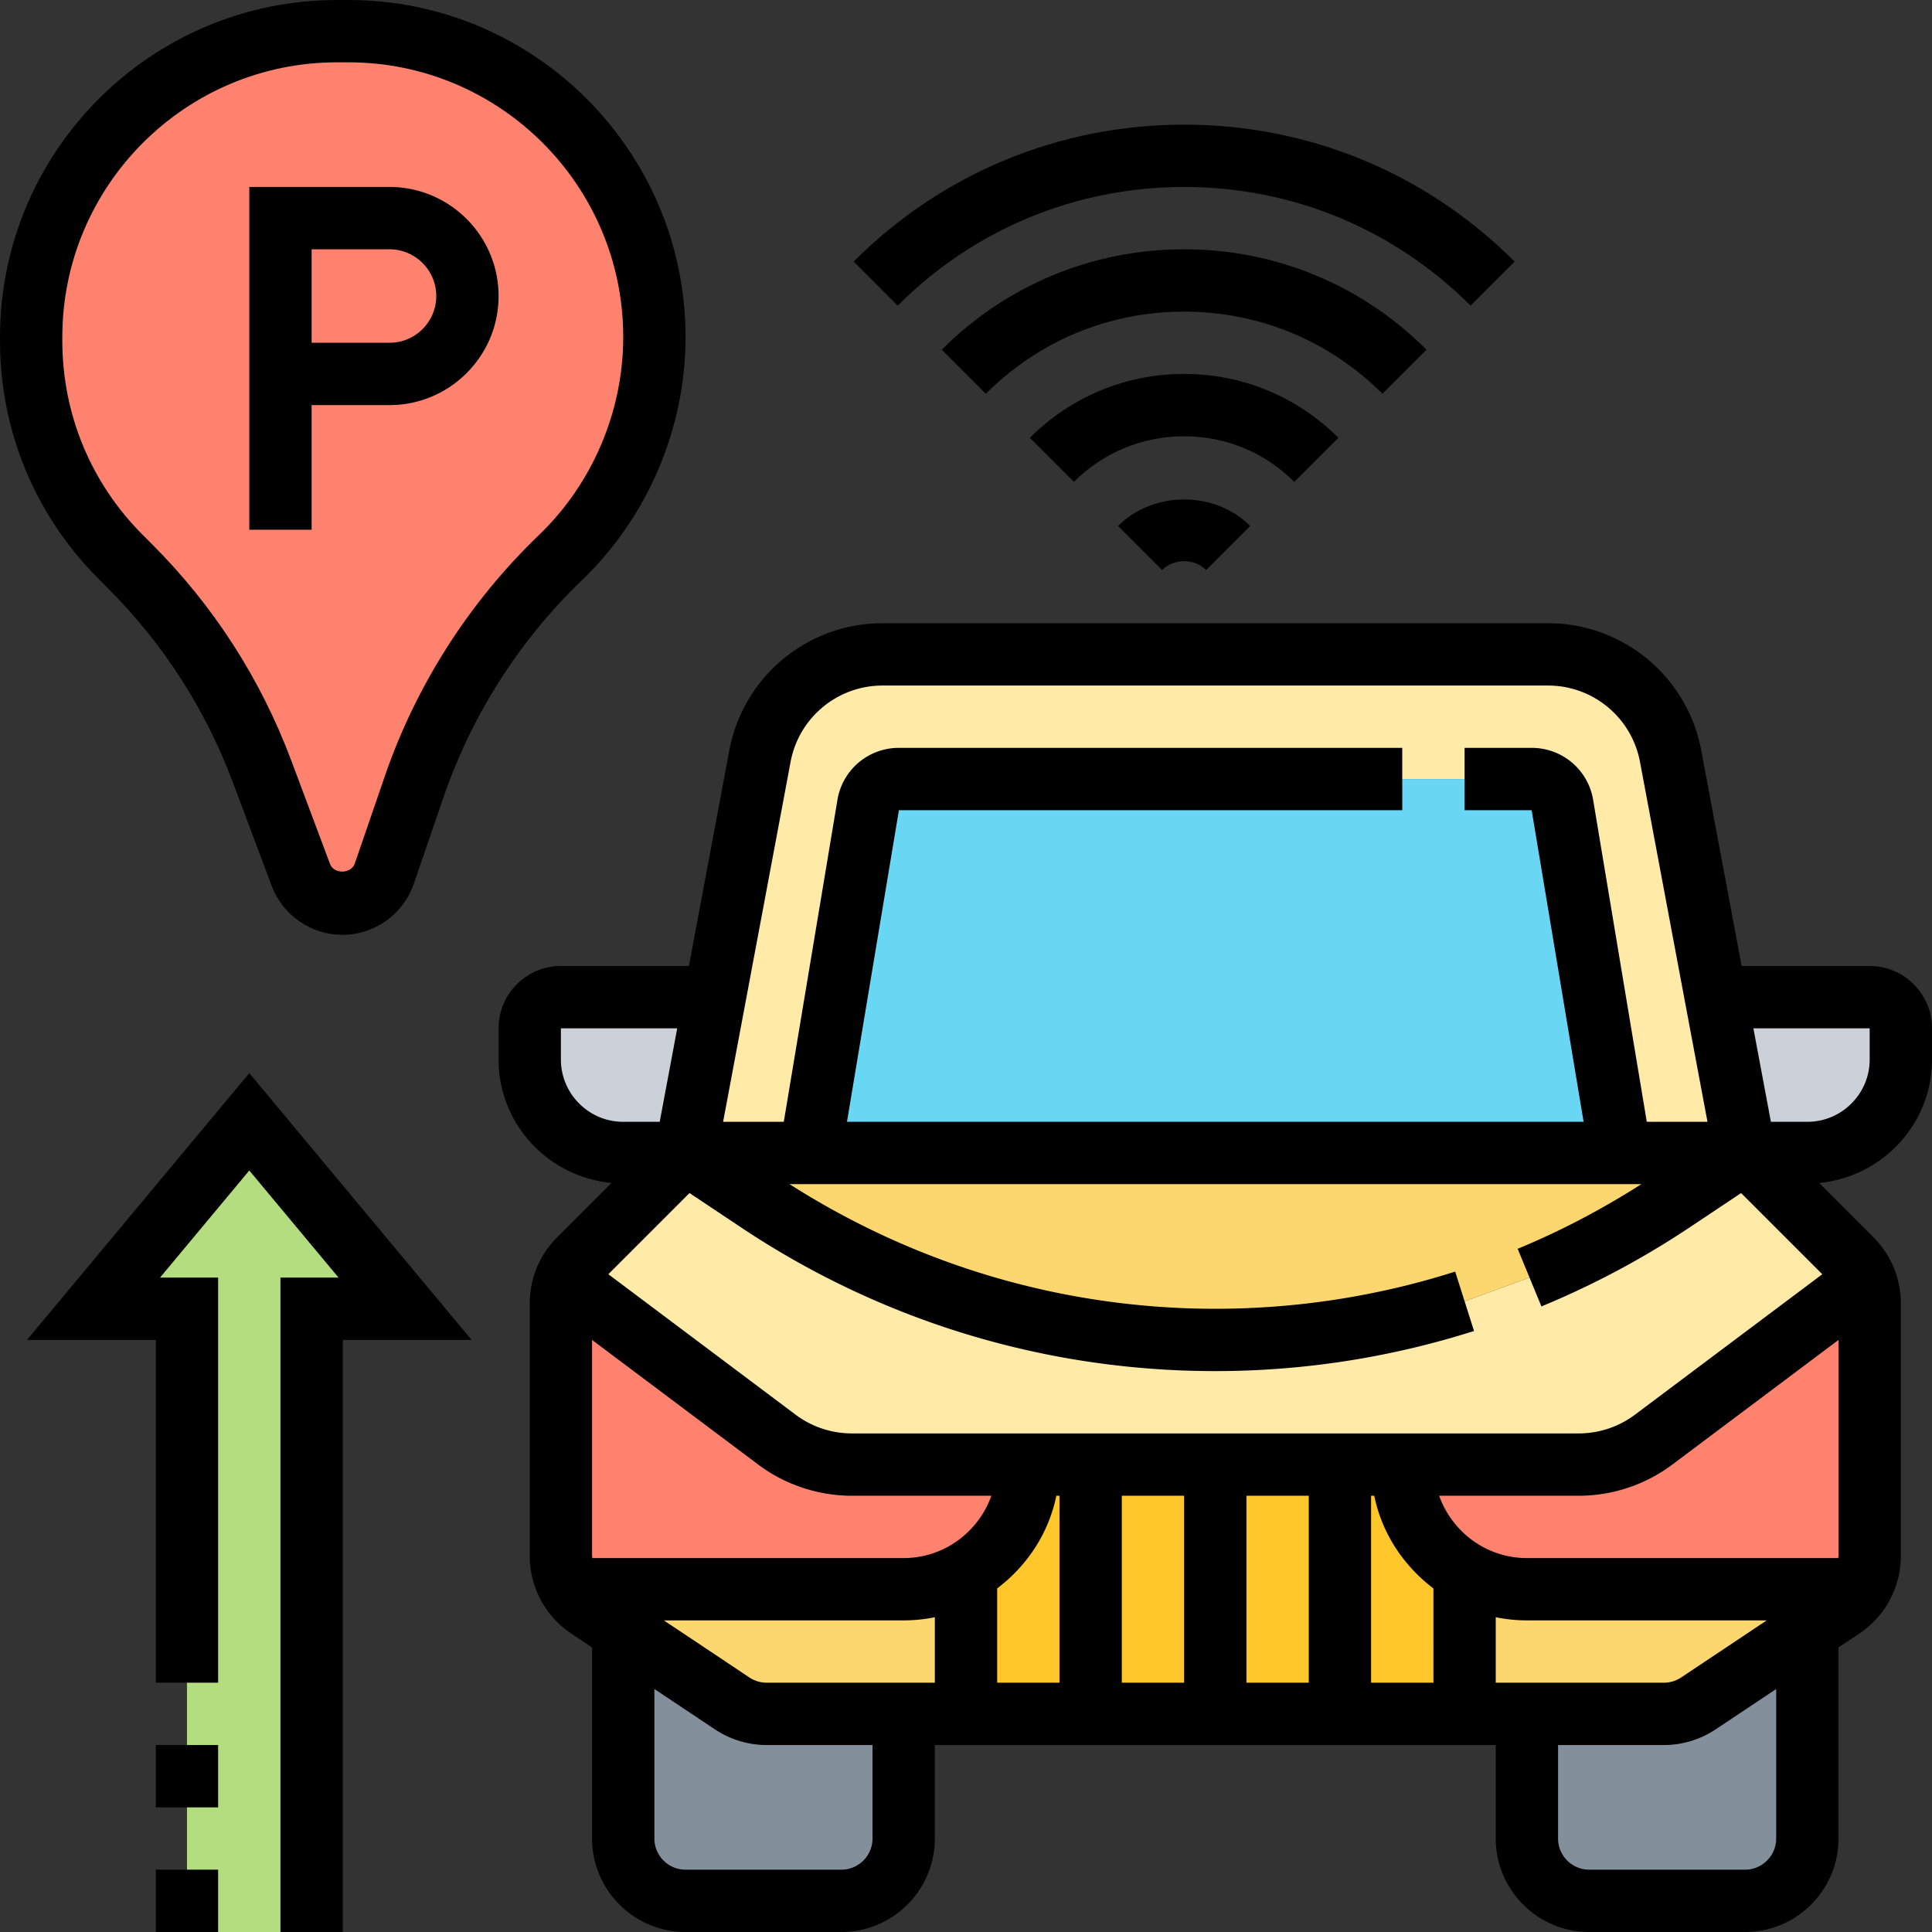 <svg height="496pt" viewBox="0 0 496 496" width="496pt" xmlns="http://www.w3.org/2000/svg"><rect x="0" y="0" width="496" height="496" fill="#333333" stroke="none"/><path d="M488 264v8c0 13.281-10.719 24-24 24h-16l-7.52-40H480c4.398 0 8 3.602 8 8zm0 0M183.52 256L176 296h-16c-13.281 0-24-10.719-24-24v-8c0-4.398 3.602-8 8-8zm0 0" fill="#ccd1d9"/><path d="M464 418.64V472c0 8.8-7.2 16-16 16h-40c-8.8 0-16-7.2-16-16v-32h35.121c3.2 0 6.32-.96 8.879-2.719zm0 0M232 440v32c0 8.8-7.2 16-16 16h-40c-8.8 0-16-7.2-16-16v-53.36l28 18.641c2.559 1.758 5.68 2.719 8.879 2.719zm0 0" fill="#838f9b"/><g fill="#ffc729"><path d="M376 403.68V440h-32v-64h16c0 11.84 6.398 22.16 16 27.68zm0 0M312 376h32v64h-32zm0 0M280 376h32v64h-32zm0 0M280 376v64h-32v-36.32c9.602-5.52 16-15.84 16-27.68zm0 0"/></g><path d="M464 418.64l-28 18.641c-2.559 1.758-5.68 2.719-8.879 2.719H376v-36.32c4.719 2.718 10.16 4.32 16 4.32h85.52c-1.2 1.84-2.72 3.441-4.641 4.719zm0 0M160 418.64l-8.879-5.921c-1.922-1.278-3.441-2.88-4.64-4.719H232c5.84 0 11.281-1.602 16-4.32V440h-51.121c-3.2 0-6.32-.96-8.879-2.719zm0 0" fill="#fcd770"/><path d="M376 403.68c-9.602-5.52-16-15.84-16-27.68h45.36c6.878 0 13.6-2.238 19.199-6.398l54.32-40.801a16.07 16.07 0 0 1 1.121 5.84v64.8c0 3.118-.879 6.079-2.48 8.559H392c-5.84 0-11.281-1.602-16-4.32zm0 0M248 403.68c-4.719 2.718-10.16 4.32-16 4.32h-85.52c-1.601-2.48-2.48-5.441-2.48-8.559v-64.8c0-2 .398-4 1.121-5.84l54.32 40.8c5.598 4.16 12.32 6.399 19.2 6.399H264c0 11.84-6.398 22.16-16 27.68zm0 0" fill="#ff826e"/><path d="M478.879 328.8l-54.32 40.802c-5.598 4.16-12.32 6.398-19.2 6.398H218.641c-6.88 0-13.602-2.238-19.2-6.398l-54.32-40.801c.8-2 2-3.922 3.598-5.52L176 296l18.719 12.48C229.44 331.68 270.239 344 312 344c21.84 0 43.441-3.36 64-9.922L392.64 328c12.801-5.281 25.04-11.762 36.641-19.52L448 296l27.281 27.281c1.598 1.598 2.797 3.52 3.598 5.52zm0 0" fill="#ffeaa7"/><path d="M448 296l-18.719 12.48c-11.601 7.758-23.84 14.239-36.64 19.52L376 334.078c-20.559 6.563-42.16 9.922-64 9.922-41.762 0-82.559-12.32-117.281-35.52L176 296zm0 0" fill="#fcd770"/><path d="M183.52 256l11.601-61.922c2.8-15.117 16-26.078 31.438-26.078H397.44c15.438 0 28.637 10.96 31.438 26.078L440.48 256l7.52 40h-32l-14.879-89.281A7.996 7.996 0 0 0 393.2 200H230.801a7.996 7.996 0 0 0-7.922 6.719L208 296h-32zm0 0" fill="#ffeaa7"/><path d="M401.121 206.719L416 296H208l14.879-89.281c.64-3.918 4-6.719 7.922-6.719h162.398c3.922 0 7.281 2.8 7.922 6.719zm0 0" fill="#69d6f4"/><path d="M168 86.559c0 10.722-2.16 21.12-6.32 30.8a78.347 78.347 0 0 1-17.84 25.84c-16.961 16.32-29.84 36.403-37.52 58.723l-7.68 22.398c-1.6 4.559-5.921 7.68-10.718 7.68-4.8 0-9.043-2.96-10.723-7.36l-9.918-26.562a148.349 148.349 0 0 0-34-52.797l-2.242-2.242C16.24 128.24 8 108.32 8 87.441v-.882C8 43.12 43.121 8 86.559 8h2.882C132.88 8 168 43.121 168 86.559zm0 0" fill="#ff826e"/><path d="M64 288l40 48H80v160H48V336H24zm0 0" fill="#b4dd7f"/><path d="M496 272v-8c0-8.824-7.176-16-16-16h-32.863l-10.383-55.367C433.214 173.719 416.68 160 397.44 160H226.56c-19.239 0-35.774 13.719-39.32 32.633L176.862 248H144c-8.824 0-16 7.176-16 16v8c0 16.617 12.777 30.152 28.992 31.695l-13.96 13.961c-4.536 4.528-7.032 10.559-7.032 16.969v64.816c0 8.04 4 15.504 10.687 19.965l5.313 3.54V472c0 13.23 10.77 24 24 24h40c13.23 0 24-10.77 24-24v-24h144v24c0 13.23 10.77 24 24 24h40c13.23 0 24-10.77 24-24v-49.055l5.313-3.547A23.936 23.936 0 0 0 488 399.441v-64.816c0-6.41-2.496-12.441-7.031-16.969l-13.961-13.96C483.223 302.151 496 288.616 496 272zm-24.07 128H392c-10.414 0-19.215-6.71-22.527-16h35.855c8.61 0 17.129-2.84 24-8L472 344v55.441c0 .192-.055.368-.07.559zM152 399.441V344l42.664 32c6.871 5.16 15.399 8 24 8h35.856c-3.313 9.29-12.114 16-22.528 16h-79.93c-.007-.191-.062-.367-.062-.559zM232 416c2.734 0 5.414-.281 8-.809V432h-43.16a8.061 8.061 0 0 1-4.442-1.344L170.426 416zm24-8.207c7.625-5.77 13.215-14.098 15.191-23.793H272v48h-16zM288 384h16v48h-16zm32 0h16v48h-16zm32 0h.809c1.976 9.703 7.566 18.023 15.191 23.793V432h-16zm32 31.191c2.586.528 5.266.809 8 .809h61.574l-21.98 14.656A8.055 8.055 0 0 1 427.16 432H384zm35.734-51.992A24.123 24.123 0 0 1 405.336 368H218.664a24.089 24.089 0 0 1-14.398-4.8l-48.09-36.071 20.84-20.84 13.297 8.863C226.472 339.258 268.543 352 312 352c22.559 0 44.91-3.465 66.426-10.297l-4.84-15.246A203.149 203.149 0 0 1 312 336c-38.902 0-76.574-11.121-109.305-32h218.703c-10.093 6.441-20.742 12.047-31.773 16.602l6.102 14.796a219.93 219.93 0 0 0 37.968-20.238l13.297-8.863 20.84 20.84zM202.97 195.574C205.098 184.23 215.016 176 226.559 176H397.44c11.543 0 21.461 8.23 23.59 19.574L438.36 288h-15.582l-13.77-82.633A15.952 15.952 0 0 0 393.224 192H376v16h17.223l13.336 80H217.44l13.336-80H360v-16H230.777a15.952 15.952 0 0 0-15.785 13.367L201.222 288h-15.581zM144 272v-8h29.863l-4.496 24H160c-8.824 0-16-7.176-16-16zm80 200c0 4.414-3.594 8-8 8h-40c-4.406 0-8-3.586-8-8v-38.383l15.535 10.352A23.917 23.917 0 0 0 196.848 448H224zm232 0c0 4.414-3.594 8-8 8h-40c-4.406 0-8-3.586-8-8v-24h27.16c4.742 0 9.344-1.39 13.313-4.031L456 433.617zm24-200c0 8.824-7.176 16-16 16h-9.36l-4.495-24H480zm0 0M80 104h20c15.441 0 28-12.559 28-28s-12.559-28-28-28H64v88h16zm0-40h20c6.617 0 12 5.383 12 12s-5.383 12-12 12H80zm0 0"/><path d="M27.656 150.969c14.246 14.246 25.055 31.031 32.13 49.886l9.968 26.586c2.82 7.512 10.11 12.559 18.14 12.559 8.266 0 15.626-5.258 18.329-13.07l7.707-22.434c7.207-20.976 19.476-40.184 35.476-55.543C166.305 132.72 176 109.97 176 86.527 176 38.817 137.184 0 89.473 0h-2.938C38.816 0 0 38.816 0 86.527v.946c0 23.113 9 44.84 25.344 61.183zM16 86.527C16 47.641 47.64 16 86.527 16h2.938C128.359 16 160 47.64 160 86.527c0 19.106-7.902 37.649-21.68 50.88-17.832 17.113-31.504 38.515-39.535 61.882l-7.707 22.422c-.926 2.687-5.36 2.746-6.351.098L74.77 195.23c-7.883-21.007-19.93-39.71-35.801-55.582l-2.313-2.312C23.336 124.023 16 106.312 16 87.473zm0 0M40 480h16v16H40zm0 0M40 448h16v16H40zm0 0"/><path d="M6.922 344H40v88h16V328H41.078L64 300.496 86.922 328H72v168h16V344h33.078L64 275.504zm0 0M287.031 135.031l11.313 11.313c3.023-3.024 8.289-3.024 11.312 0l11.313-11.313c-9.067-9.07-24.871-9.07-33.938 0zm0 0M343.602 112.398C333.016 101.824 318.96 96 304 96s-29.016 5.824-39.602 16.398l11.313 11.313C283.273 116.16 293.32 112 304 112s20.727 4.16 28.29 11.71zm0 0"/><path d="M366.223 89.777C349.609 73.16 327.503 64 304 64s-45.61 9.16-62.223 25.777l11.313 11.313C266.687 87.488 284.77 80 304 80s37.313 7.488 50.91 21.09zm0 0"/><path d="M304 48c27.785 0 53.895 10.816 73.535 30.465l11.313-11.313C366.19 44.488 336.055 32 304 32s-62.191 12.488-84.848 35.152l11.313 11.313C250.105 58.816 276.215 48 304 48zm0 0"/></svg>